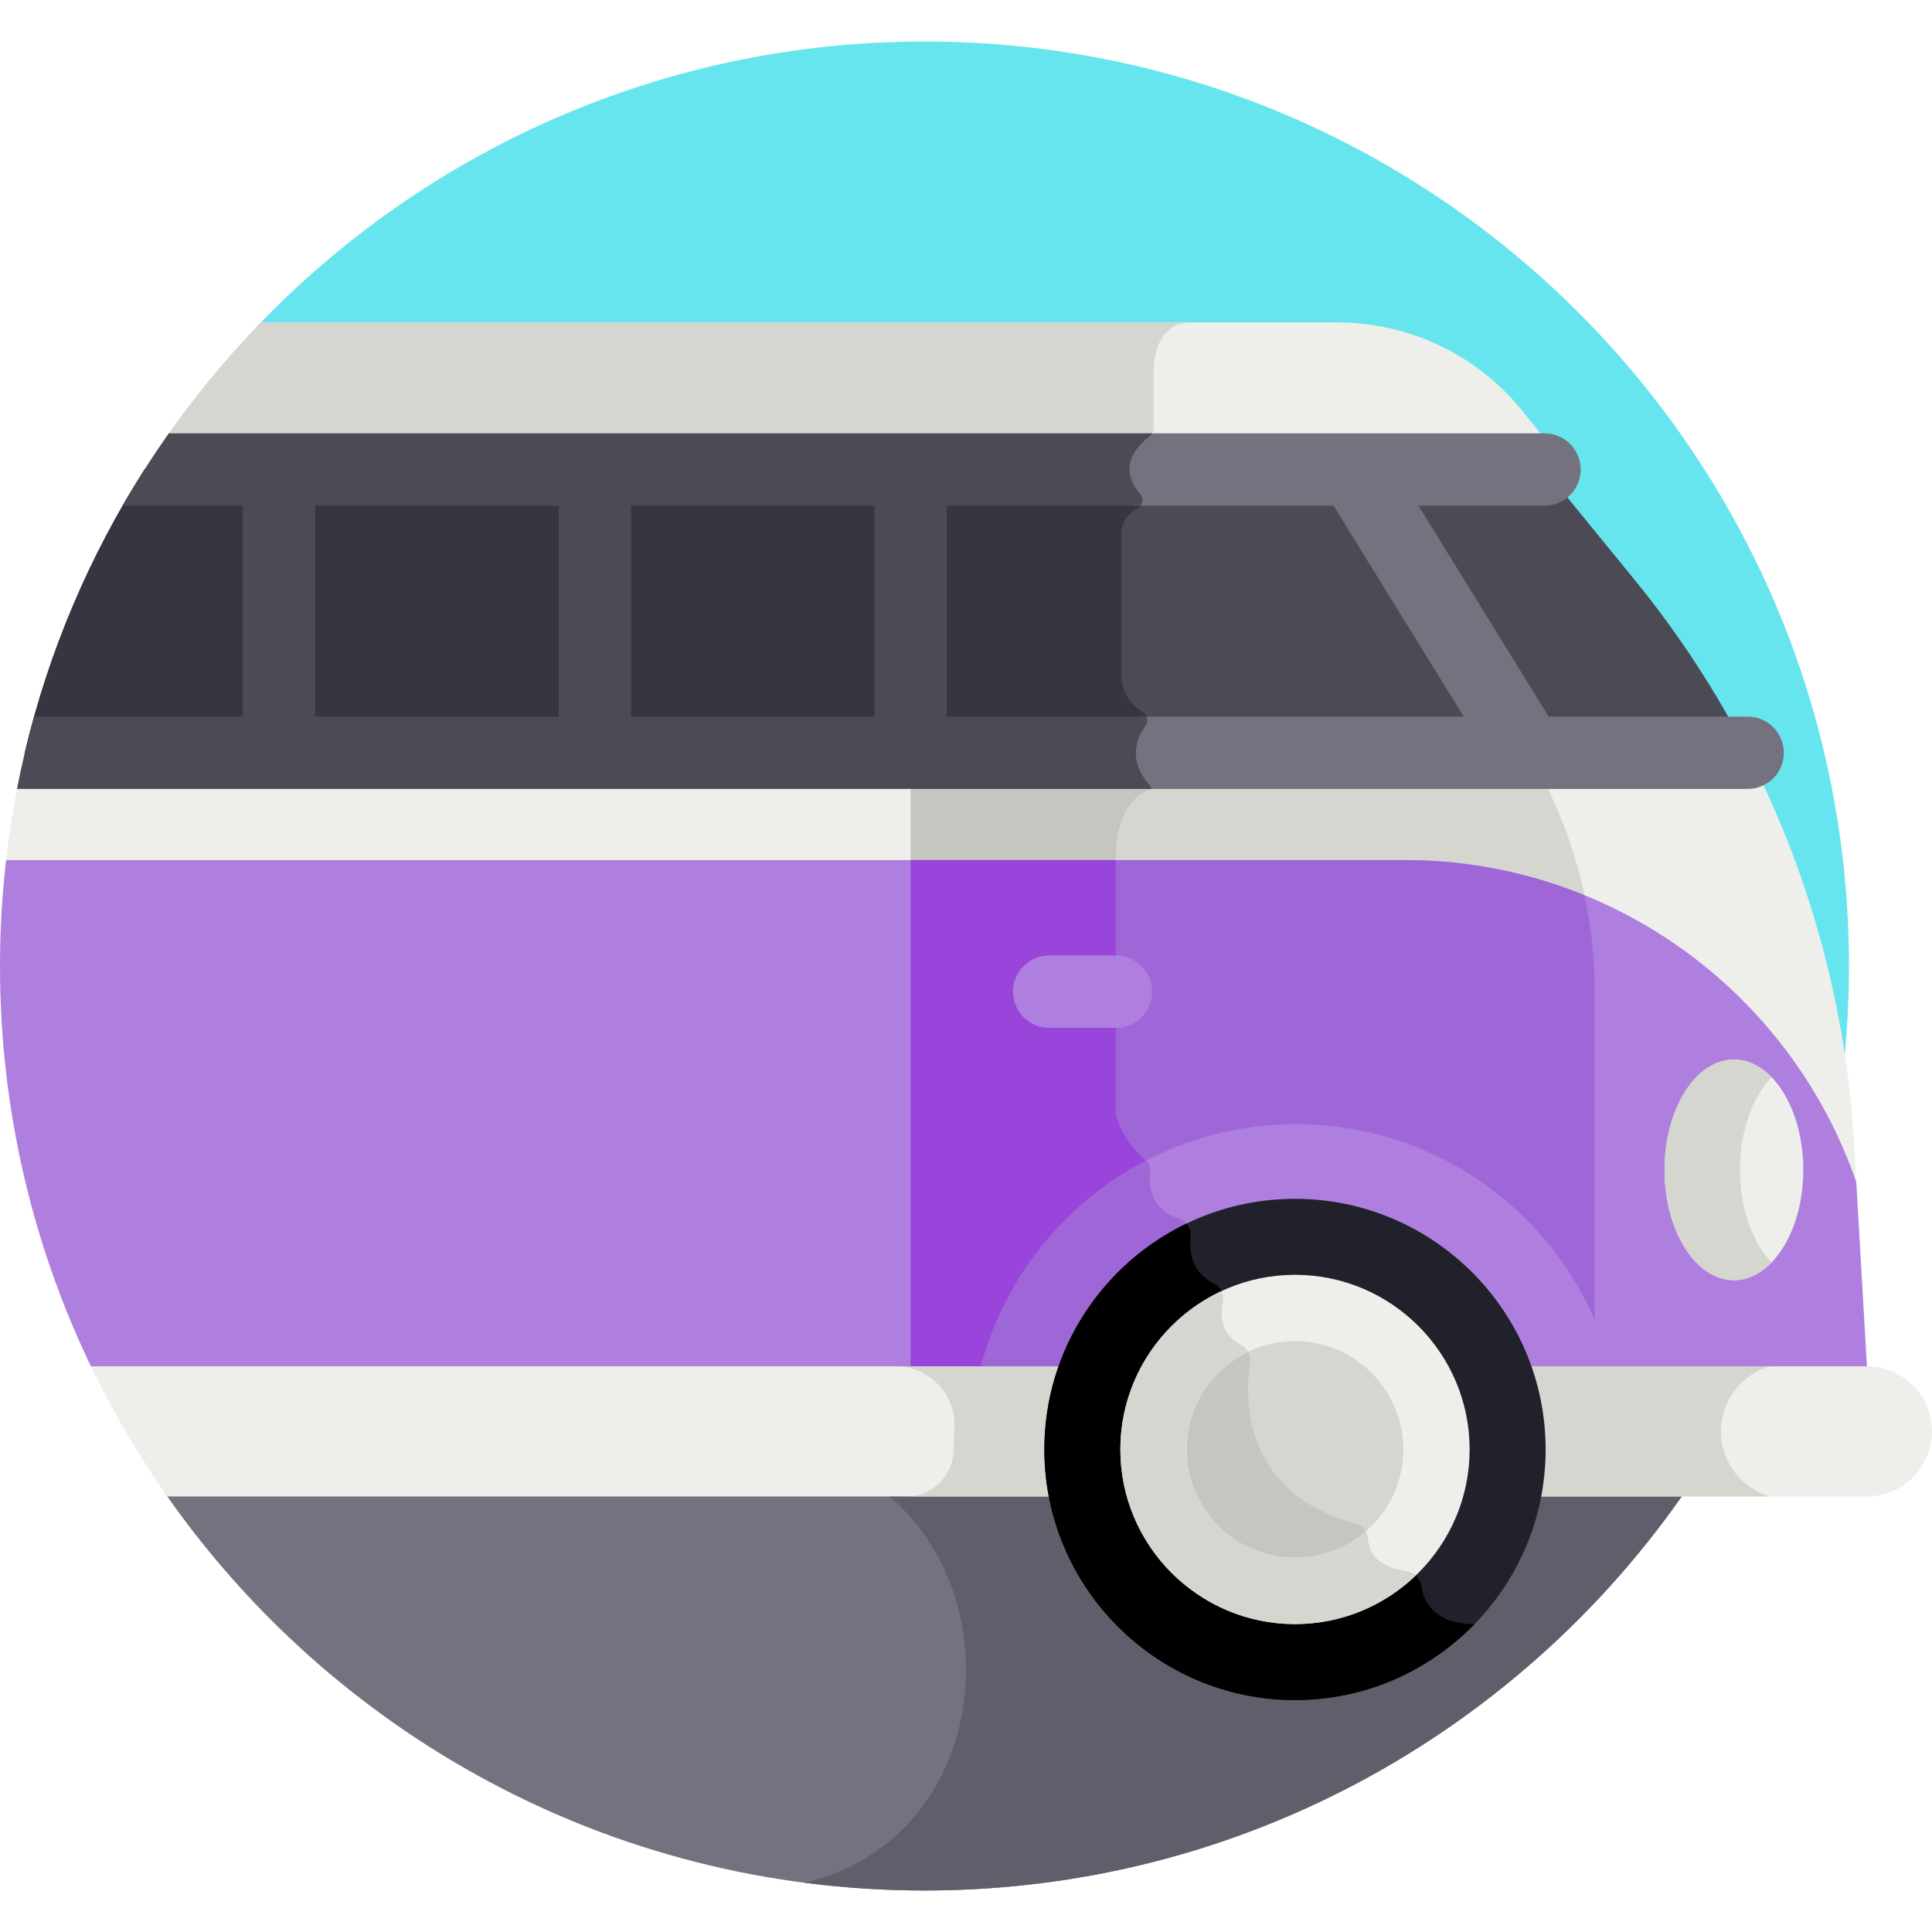 <svg id="Capa_1" enable-background="new 0 0 512 512" height="512" viewBox="0 0 512 512" width="512" xmlns="http://www.w3.org/2000/svg"><path d="m454.283 383.438c22.658-37.13 35.717-80.758 35.717-127.438 0-135.31-109.69-245-245-245-69.574 0-132.37 29.004-176.968 75.576l-23.653 296.862z" fill="#67e5ee"/><path d="m44.379 383.438-.944 11.843c44.22 63.871 117.999 105.719 201.565 105.719 88.63 0 166.264-47.065 209.283-117.563h-409.904z" fill="#74727f"/><path d="m197.307 383.438c71.569 0 78.663 100.621 15.856 115.506 10.422 1.353 21.047 2.056 31.837 2.056 88.63 0 166.264-47.065 209.283-117.563h-256.976z" fill="#5f5e6a"/><path d="m38.301 124.422c-14.508 22.743-25.359 48.043-31.74 75.07h456.593c-8.296-16.185-18.305-31.544-29.933-45.789l-23.903-29.281z" fill="#4b4a55"/><path d="m302.8 188.665c-2.491-1.469-5.688-4.485-5.688-10.283 0-9.5 0-37 0-37s.022-4.504 4.106-6.474c1.542-.744 2.072-2.714.946-4.003-1.45-1.659-2.801-3.896-2.839-6.483h-261.024c-14.508 22.743-25.359 48.043-31.74 75.07h294.472c.012-2.154.683-4.564 2.55-7.133.881-1.213.508-2.933-.783-3.694z" fill="#363540"/><path d="m6.561 199.492c-2.385 10.102-4.151 20.444-5.242 30.987h370.865c55.484 0 102.629 35.685 119.751 85.353h.148l-.739-12.794c-2.098-36.301-11.783-71.542-28.189-103.546z" fill="#eeefeb"/><path d="m405.036 199.492h-163.706v162.592h181.284v-99.197c-.001-22.345-6.091-44.252-17.578-63.395z" fill="#d6d6d0"/><path d="m343.461 320.215c-44.234-1.5-47.788-25.211-47.788-25.211s0-49.289 0-67.08 10.02-18.852 10.02-18.852l-6.837-9.58h-57.526v162.592h119.347z" fill="#c6c6c1"/><path d="m354.465 85.461h-285.345c-9.221 9.507-17.675 19.759-25.269 30.658h365.466l-6.166-7.553c-11.935-14.622-29.811-23.105-48.686-23.105z" fill="#eeefeb"/><path d="m305.693 113.543v-15.661s-.08-12.421 9.92-12.421h-246.493c-9.221 9.507-17.675 19.759-25.269 30.658h260.175c.221-.185.45-.37.689-.556.623-.481.978-1.234.978-2.02z" fill="#d6d6d0"/><path d="m491.935 313.277c-17.122-49.668-64.266-85.353-119.751-85.353h-370.573c-1.052 9.215-1.611 18.579-1.611 28.076 0 38.003 8.654 73.985 24.097 106.084h470.658z" fill="#af7fdf"/><path d="m422.613 262.886c0-8.66-.926-17.252-2.715-25.645-14.728-5.997-30.831-9.318-47.714-9.318h-130.854v134.16h181.284v-99.197z" fill="#9f66d8"/><path d="m343.461 320.215c-44.234-1.5-47.788-25.211-47.788-25.211s0-49.289 0-67.08h-54.343v134.16h119.347z" fill="#9945db"/><ellipse cx="459.505" cy="310.022" fill="#eeefeb" rx="18.38" ry="29.235"/><path d="m461.105 310.022c0-10.285 3.342-19.323 8.39-24.534-2.877-2.97-6.305-4.701-9.99-4.701-10.151 0-18.38 13.089-18.38 29.235s8.229 29.234 18.38 29.234c3.685 0 7.114-1.731 9.99-4.701-5.048-5.21-8.39-14.248-8.39-24.533z" fill="#d6d6d0"/><path d="m295.745 272.389h-17.699c-5.291 0-9.581-4.289-9.581-9.581s4.289-9.581 9.581-9.581h17.699c5.291 0 9.581 4.289 9.581 9.581s-4.29 9.581-9.581 9.581z" fill="#af7fdf"/><path d="m24.097 362.084c5.813 12.083 12.597 23.608 20.235 34.49h234.921c-.784-4.034-1.208-8.195-1.208-12.455 0-7.731 1.361-15.149 3.844-22.035z" fill="#eeefeb"/><path d="m281.889 362.084h-44.583c9.101 0 16.341 7.733 15.614 16.805-.138 1.725-.209 3.469-.209 5.23.007 6.85-5.592 12.455-12.443 12.455h38.984c-.784-4.034-1.208-8.195-1.208-12.455.001-7.731 1.362-15.149 3.845-22.035z" fill="#d6d6d0"/><path d="m494.755 362.084h-90.269c2.483 6.886 3.844 14.304 3.844 22.035 0 4.26-.424 8.421-1.208 12.455h87.633c9.525 0 17.245-7.721 17.245-17.245s-7.721-17.245-17.245-17.245z" fill="#eeefeb"/><path d="m469.086 396.574c-7.516-2.141-13.025-9.042-13.025-17.245s5.509-15.105 13.025-17.245h-64.601c2.483 6.886 3.844 14.304 3.844 22.035 0 4.26-.424 8.421-1.208 12.455z" fill="#d6d6d0"/><path d="m426.909 362.084c-9.782-36.942-43.429-64.177-83.448-64.177s-73.666 27.235-83.448 64.177z" fill="#af7fdf"/><path d="m328.977 356.488c-5.518-2.917-5.656-7.883-4.92-11.321.444-2.074-.559-4.149-2.46-5.09-5.888-2.918-6.478-8.467-6.082-12.248.222-2.12-.999-4.145-3.02-4.823-7.256-2.437-8.112-8.208-7.725-12.212.117-1.209-.231-2.363-.908-3.266-21.383 11.065-37.557 30.795-43.849 54.557h71.14c.041-.317.084-.62.127-.908.286-1.895-.609-3.793-2.303-4.689z" fill="#9f66d8"/><path d="m343.188 317.7c-36.623 0-66.419 29.796-66.419 66.419s29.796 66.419 66.419 66.419 66.42-29.796 66.42-66.419-29.797-66.419-66.42-66.419zm0 103.915c-20.674 0-37.495-16.82-37.495-37.495s16.82-37.495 37.495-37.495 37.495 16.82 37.495 37.495-16.821 37.495-37.495 37.495z" fill="#21212b"/><path d="m390.766 430.398c-10.771-.006-13.516-6.103-14.144-10.204-.314-2.052-1.941-3.612-3.999-3.879-3.071-.398-5.226-1.276-6.735-2.379-6.306 4.813-14.173 7.679-22.7 7.679-20.674 0-37.495-16.82-37.495-37.495 0-13.836 7.539-25.936 18.719-32.434-.898-2.236-.763-4.612-.355-6.519.444-2.074-.559-4.149-2.46-5.09-5.888-2.918-6.478-8.467-6.082-12.248.139-1.325-.286-2.613-1.118-3.558-22.245 10.745-37.628 33.534-37.628 59.848 0 36.624 29.796 66.419 66.419 66.419 18.641.001 35.503-7.729 47.578-20.14z"/><ellipse cx="343.188" cy="384.12" fill="#d6d6d0" rx="37.495" ry="37.495" transform="matrix(.972 -.234 .234 .972 -80.204 90.751)"/><path d="m362.564 407.888c-.141-1.931-1.41-3.608-3.278-4.116-30.196-8.204-29.403-33.325-28.006-42.596.285-1.894-.61-3.792-2.303-4.688-2.458-1.299-3.844-3.006-4.565-4.802-11.18 6.497-18.719 18.598-18.719 32.434 0 20.675 16.82 37.495 37.495 37.495 8.527 0 16.394-2.867 22.7-7.679-2.437-1.779-3.184-4.146-3.324-6.048z" fill="#c6c6c1"/><path d="m343.188 430.398c-25.518 0-46.279-20.761-46.279-46.279s20.761-46.279 46.279-46.279 46.278 20.76 46.278 46.279-20.76 46.279-46.278 46.279zm0-74.989c-15.832 0-28.711 12.88-28.711 28.711s12.88 28.711 28.711 28.711 28.711-12.88 28.711-28.711c-.001-15.832-12.88-28.711-28.711-28.711z" fill="#eeefeb"/><path d="m372.622 416.314c-8.026-1.042-9.832-5.346-10.058-8.426-.054-.738-.275-1.438-.629-2.051-5.034 4.352-11.586 6.993-18.747 6.993-15.832 0-28.711-12.879-28.711-28.71 0-11.378 6.652-21.23 16.271-25.874-.404-.729-.999-1.35-1.771-1.758-5.518-2.917-5.656-7.883-4.92-11.321.225-1.05.076-2.099-.37-3.002-15.798 7.373-26.778 23.402-26.778 41.955 0 25.518 20.761 46.278 46.279 46.278 12.405 0 23.677-4.916 31.995-12.89-.691-.634-1.574-1.066-2.561-1.194z" fill="#d6d6d0"/><path d="m463.154 189.911h-52.741l-34.501-55.908h33.406c5.291 0 9.581-4.289 9.581-9.58s-4.289-9.581-9.581-9.581c-139.755 0-252.555 0-364.58 0h258.591c-.159.273-.357.524-.612.722-8.041 6.232-5.494 11.973-2.552 15.341.803.919.752 2.178.105 3.098h53.127l34.501 55.908h-86.03c.318.784.253 1.709-.284 2.447-5.275 7.258-1.121 13.293 1.026 15.651.281.308.461.677.568 1.063h159.976c5.291 0 9.581-4.289 9.581-9.58-.001-5.292-4.29-9.581-9.581-9.581z" fill="#74727f"/><path d="m304.61 208.009c-2.147-2.358-6.301-8.393-1.026-15.651.537-.738.602-1.664.284-2.447h-52.958v-55.908h51.359c.647-.92.698-2.179-.105-3.098-2.942-3.368-5.489-9.109 2.552-15.341.255-.198.453-.449.612-.722-94.356 0-177.692 0-260.591 0-4.367 6.183-8.46 12.574-12.25 19.161h31.865v55.908h-55.324c-1.757 6.288-3.263 12.68-4.52 19.161h300.669c-.106-.386-.286-.755-.567-1.063zm-156.559-18.098h-64.537v-55.908h64.537zm83.698 0h-64.537v-55.908h64.537z" fill="#4b4a55"/></svg>